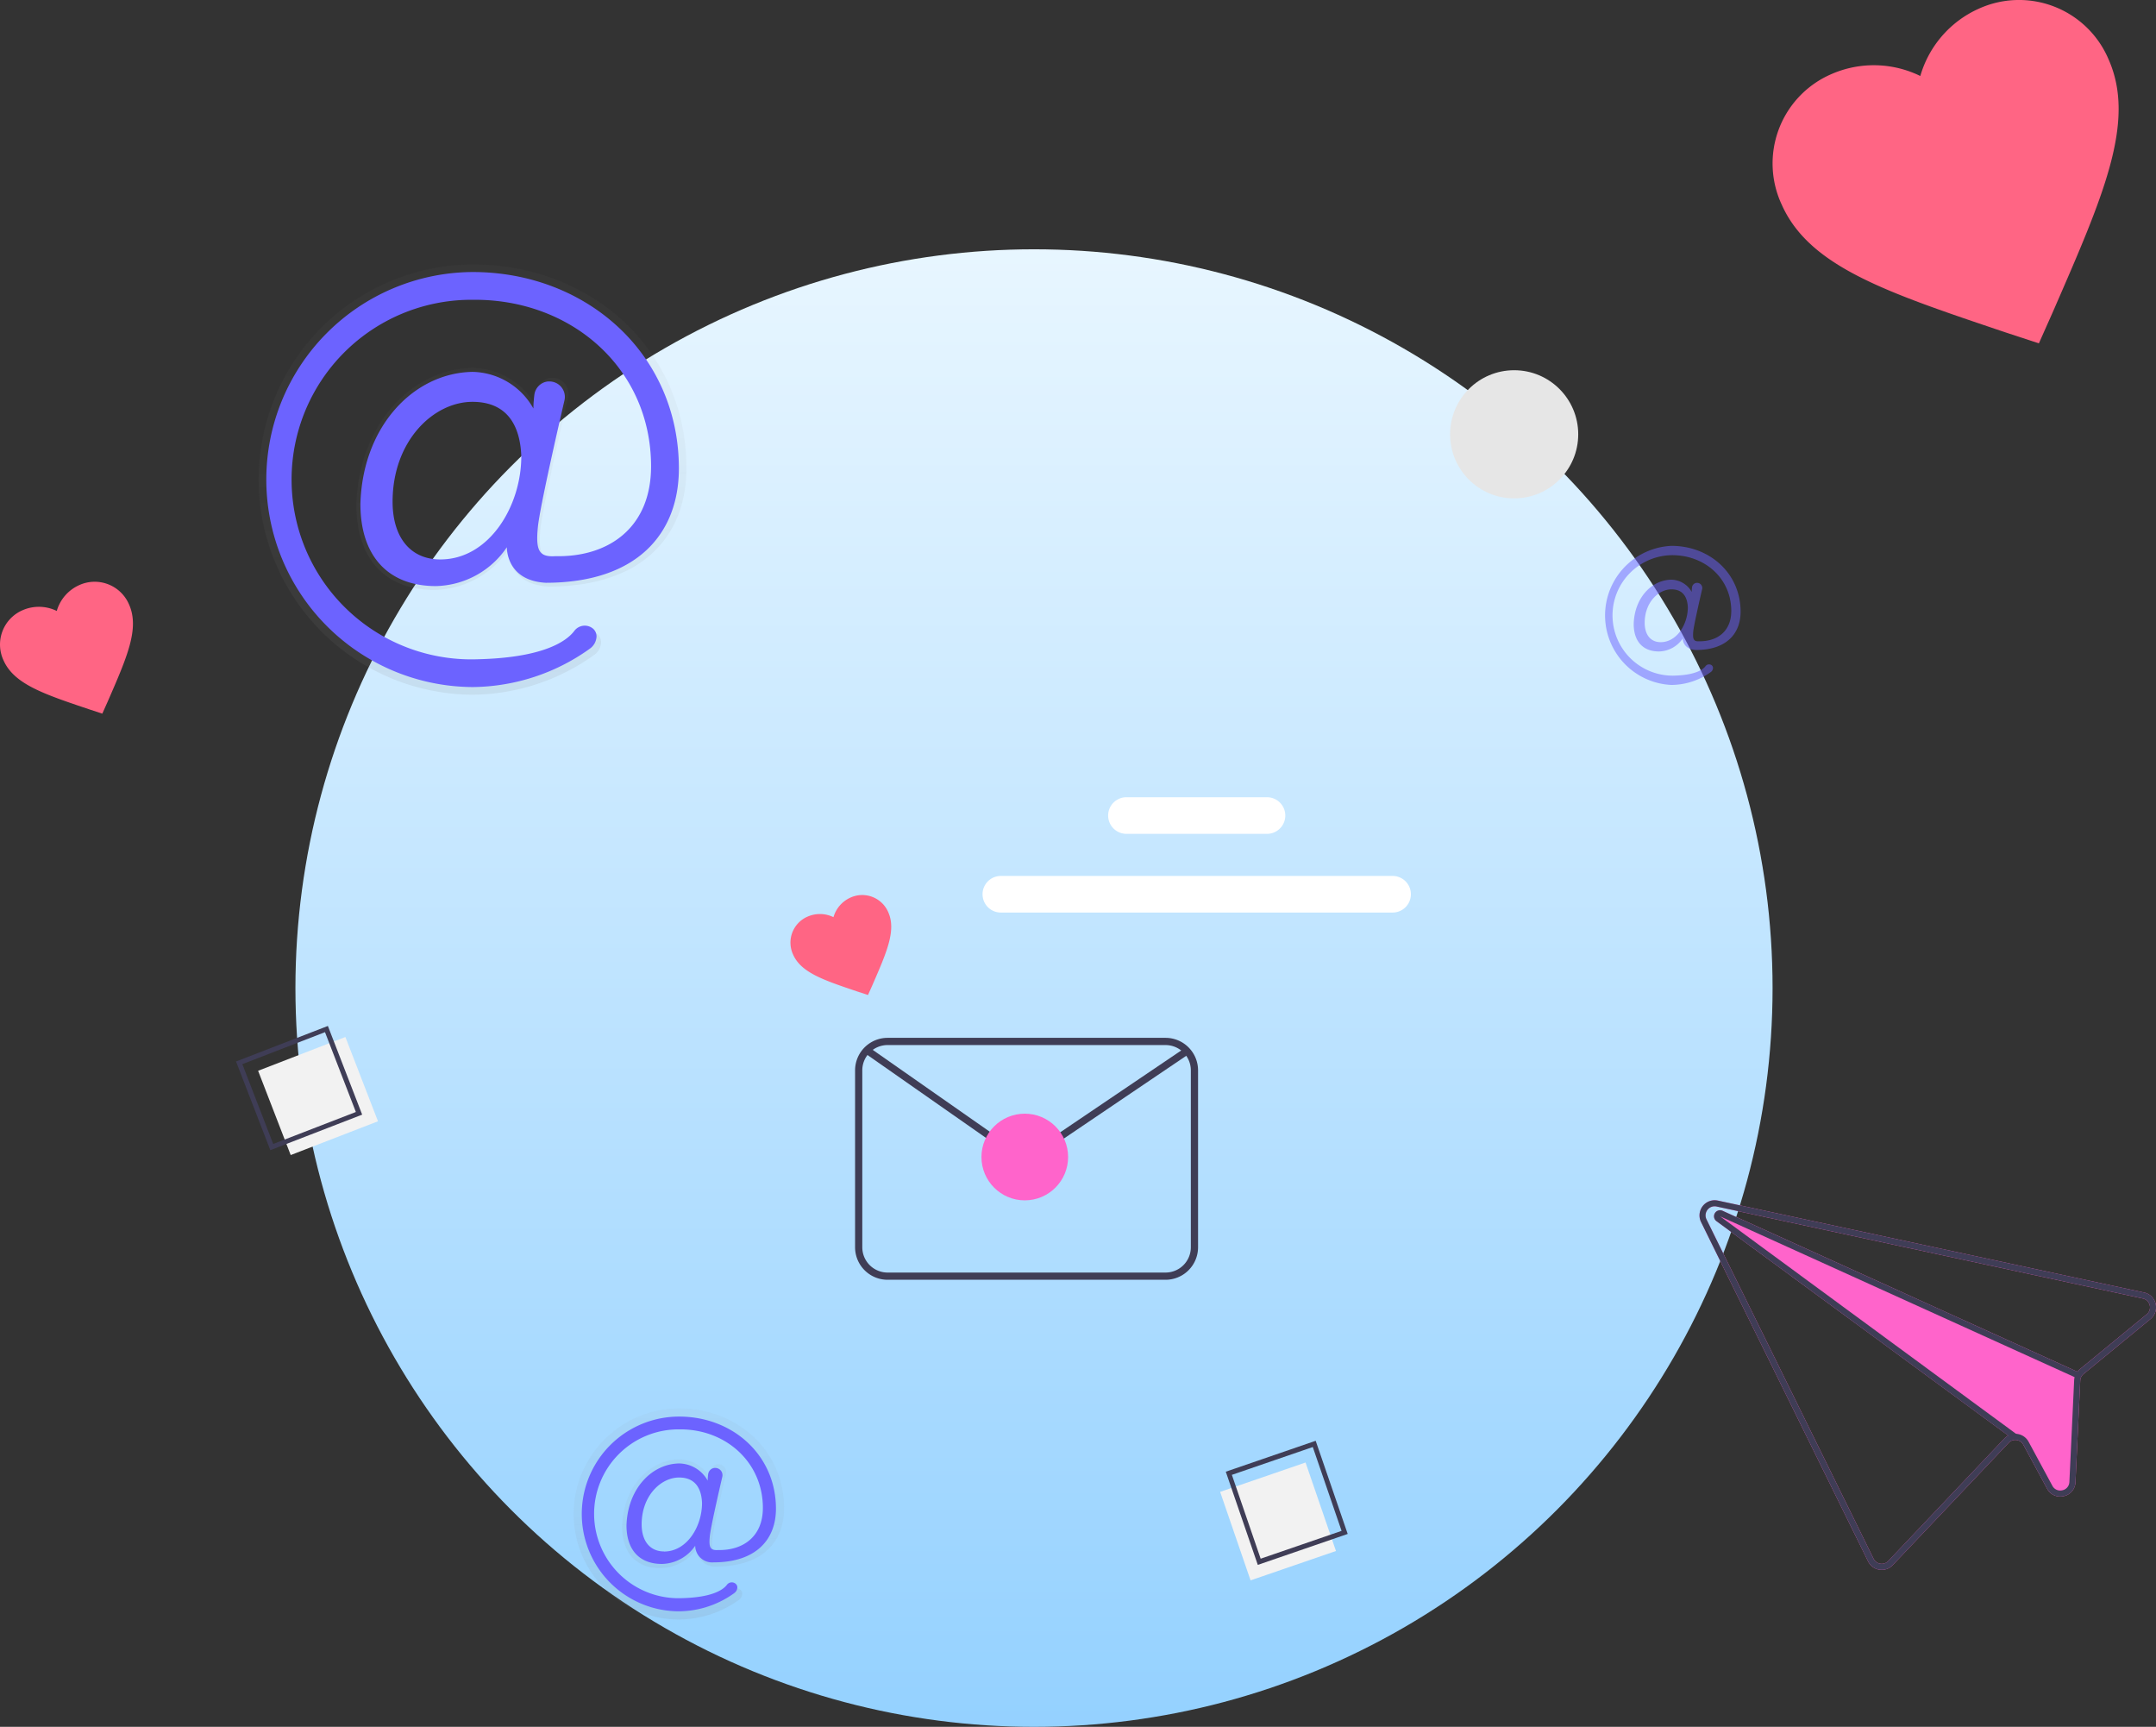<svg xmlns="http://www.w3.org/2000/svg" xmlns:xlink="http://www.w3.org/1999/xlink" width="284.617" height="227.899" viewBox="0 0 284.617 227.899">
  <rect x="0" y="0" width="284.617" height="227.899" fill="#333333" stroke="none"/>
  <defs>
    <linearGradient id="linear-gradient" x1="0.5" x2="0.5" y2="1" gradientUnits="objectBoundingBox">
      <stop offset="0" stop-color="#e8f6ff"/>
      <stop offset="1" stop-color="#94d1ff"/>
    </linearGradient>
    <linearGradient id="linear-gradient-2" x1="0.501" y1="1" x2="0.501" gradientUnits="objectBoundingBox">
      <stop offset="0" stop-color="gray" stop-opacity="0.251"/>
      <stop offset="0.54" stop-color="gray" stop-opacity="0.122"/>
      <stop offset="1" stop-color="gray" stop-opacity="0.102"/>
    </linearGradient>
    <linearGradient id="linear-gradient-3" x1="0.5" y1="1" x2="0.5" y2="0" xlink:href="#linear-gradient-2"/>
  </defs>
  <g id="ContactHero" transform="translate(-526.883 -634.05)">
    <circle id="Ellipse_186" data-name="Ellipse 186" cx="97.5" cy="97.5" r="97.5" transform="translate(565.883 666.95)" fill="url(#linear-gradient)"/>
    <g id="Group_1211" data-name="Group 1211" transform="translate(621.922 721.635)">
      <path id="Path_2480" data-name="Path 2480" d="M405.041,188.275H278.8a69.543,69.543,0,0,1,126.239,0Z" transform="translate(-278.802 -147.925)" fill="none"/>
      <path id="Path_2492" data-name="Path 2492" d="M419.716,222.885H368a2.416,2.416,0,1,1,0-4.832h51.714a2.416,2.416,0,1,1,0,4.832Z" transform="translate(-330.915 -190.036)" fill="#fff"/>
      <path id="Path_2493" data-name="Path 2493" d="M428.057,196.885H409.5a2.416,2.416,0,1,1,0-4.832h18.554a2.416,2.416,0,0,1,0,4.832Z" transform="translate(-355.835 -174.423)" fill="#fff"/>
      <g id="Group_1209" data-name="Group 1209" transform="translate(9.309 30.536)">
        <path id="Path_2494" data-name="Path 2494" d="M350.664,282.119l-1.276-.418c-4.554-1.535-7.546-2.516-8.611-4.918a3.738,3.738,0,0,1,1.814-4.966l.1-.044a4.067,4.067,0,0,1,3.417.073,4.066,4.066,0,0,1,2.239-2.582,3.738,3.738,0,0,1,4.955,1.844q.023.049.044.1c1.066,2.4-.215,5.278-2.133,9.685Z" transform="translate(-340.427 -268.924)" fill="#ff6584"/>
        <path id="Path_2495" data-name="Path 2495" d="M407.544,358.555h-36.7a4.294,4.294,0,0,1-4.289-4.289V330.914a4.294,4.294,0,0,1,4.289-4.289h36.7a4.294,4.294,0,0,1,4.289,4.289v23.352A4.294,4.294,0,0,1,407.544,358.555Zm-36.7-30.977a3.34,3.34,0,0,0-3.336,3.336v23.352a3.34,3.34,0,0,0,3.336,3.336h36.7a3.34,3.34,0,0,0,3.336-3.336V330.915a3.34,3.34,0,0,0-3.336-3.336Z" transform="translate(-358.023 -307.777)" fill="#3f3d56"/>
        <path id="Path_2496" data-name="Path 2496" d="M391.647,344.939a4.785,4.785,0,0,1-2.743-.858l-18.413-12.874.546-.781L389.45,343.3a3.855,3.855,0,0,0,4.343.034l18.955-12.815.534.79-18.955,12.815A4.784,4.784,0,0,1,391.647,344.939Z" transform="translate(-360.67 -310.336)" fill="#3f3d56"/>
        <circle id="Ellipse_182" data-name="Ellipse 182" cx="5.719" cy="5.719" r="5.719" transform="translate(25.216 28.857)" fill="#ff64cb"/>
      </g>
    </g>
    <g id="Group_1207" data-name="Group 1207" transform="translate(751.235 792.448)">
      <g id="Group_1208" data-name="Group 1208" transform="translate(0 0)">
        <path id="Path_2441" data-name="Path 2441" d="M409.642,351.079,354.1,339.1l-.722-.155a2,2,0,0,0-2.216,2.839l22.054,44.786a2,2,0,0,0,3.239.49l15.318-16.152a1.163,1.163,0,0,1,.855-.373,1.2,1.2,0,0,1,1.071.622l3.138,5.8a1.952,1.952,0,0,0,2.186,1l.016,0a1.955,1.955,0,0,0,1.549-1.857l.629-13.4a1.221,1.221,0,0,1,.123-.481,1.3,1.3,0,0,1,.315-.389l8.837-7.254a2,2,0,0,0-.844-3.5Zm.339,2.883-8.837,7.254a1.971,1.971,0,0,0-.311.314L354,340.289a.693.693,0,0,0-.129-.045.8.8,0,0,0-.667,1.424l38.511,28.289a1.917,1.917,0,0,0-.522.4l-15.318,16.152a1.2,1.2,0,0,1-1.943-.294l-22.054-44.786a1.2,1.2,0,0,1,1.33-1.7l.739.16,55.528,11.978a1.2,1.2,0,0,1,.51,2.1Z" transform="translate(-350.952 -338.896)" fill="#ff64cb"/>
        <path id="Path_2452" data-name="Path 2452" d="M409.642,351.079,354.1,339.1l-.722-.155a2,2,0,0,0-2.216,2.839l22.054,44.786a2,2,0,0,0,3.239.49l15.318-16.152a1.163,1.163,0,0,1,.855-.373,1.2,1.2,0,0,1,1.071.622l3.138,5.8a1.952,1.952,0,0,0,2.186,1l.016,0a1.955,1.955,0,0,0,1.549-1.857l.629-13.4a1.221,1.221,0,0,1,.123-.481,1.3,1.3,0,0,1,.315-.389l8.837-7.254a2,2,0,0,0-.844-3.5Zm.339,2.883-8.837,7.254a1.971,1.971,0,0,0-.311.314,1.861,1.861,0,0,0-.213.334,1.918,1.918,0,0,0-.145.38v0a1.892,1.892,0,0,0-.063.419l-.628,13.4a1.16,1.16,0,0,1-.928,1.114l-.008,0a1.163,1.163,0,0,1-1.315-.6l-3.138-5.807a1.993,1.993,0,0,0-1.638-1.041h0c-.046,0-.091,0-.136,0a1.944,1.944,0,0,0-.908.225,1.917,1.917,0,0,0-.522.4l-15.318,16.152a1.2,1.2,0,0,1-1.943-.294l-22.054-44.786a1.2,1.2,0,0,1,1.33-1.7l.739.16,55.528,11.978a1.2,1.2,0,0,1,.51,2.1Z" transform="translate(-350.952 -338.896)" fill="#3f3d56"/>
        <path id="Path_2453" data-name="Path 2453" d="M403.89,363.6l-.33.728-.2-.09v0l-46.8-21.221,39.079,28.711h0l.1.079-.471.644-.68-.5L356.08,343.656a.8.8,0,0,1,.667-1.424.7.7,0,0,1,.129.045l46.837,21.242Z" transform="translate(-353.831 -340.884)" fill="#3f3d56"/>
      </g>
    </g>
    <g id="Group_1215" data-name="Group 1215" transform="translate(602.611 819.933)" opacity="0.5">
      <path id="Path_2530" data-name="Path 2530" d="M922.311,324.015c6.1,0,8.937-3.276,8.937-7.671,0-7.671-6.181-13.184-13.851-13.184a13.926,13.926,0,1,0,0,27.852,13.7,13.7,0,0,0,7.883-2.583,1.051,1.051,0,0,0,.431-.691.687.687,0,0,0-.216-.643.875.875,0,0,0-1.27.152c-.507.663-2.022,1.794-6.5,1.894a12.065,12.065,0,1,1-.332-24.123c6.64-.076,11.986,4.618,11.986,11.186,0,4.171-2.9,6.1-6.392,6.033-1.119.076-1.342-.372-1.2-1.938.124-1.282,1.35-6.636,1.786-8.51a1.035,1.035,0,0,0-1.043-1.278h-.076a1.031,1.031,0,0,0-.9.907,7.907,7.907,0,0,0-.064.907,4.794,4.794,0,0,0-4.1-2.457c-3.947.076-7.371,3.648-7.523,8.861,0,3.5,1.862,5.509,5.066,5.509a5.9,5.9,0,0,0,4.766-2.6A2.417,2.417,0,0,0,922.311,324.015Zm-7.075-1.562c-2,0-3.2-1.49-3.2-3.871,0-4.1,2.757-6.7,5.362-6.7,2.309,0,3.2,1.562,3.276,3.648C920.673,318.877,918.516,322.453,915.236,322.453Z" transform="translate(-903.47 -303.16)" fill="url(#linear-gradient-2)"/>
    </g>
    <path id="Path_2531" data-name="Path 2531" d="M923.544,325.081c5.633,0,8.246-3.024,8.246-7.079,0-7.079-5.705-12.161-12.784-12.161a12.85,12.85,0,0,0,0,25.7,12.637,12.637,0,0,0,7.275-2.4.971.971,0,0,0,.4-.635.636.636,0,0,0-.2-.591.8.8,0,0,0-1.175.14c-.468.615-1.866,1.654-5.993,1.75A11.141,11.141,0,1,1,919,307.53c6.113-.088,11.063,4.3,11.063,10.359,0,3.847-2.681,5.633-5.909,5.565-1.031.068-1.239-.344-1.1-1.786.112-1.2,1.247-6.125,1.646-7.85a.955.955,0,0,0-.963-1.2h-.068a.951.951,0,0,0-.831.835,7.237,7.237,0,0,0-.06.839A4.395,4.395,0,0,0,919,312.025c-3.644.068-6.792,3.368-6.94,8.178,0,3.228,1.718,5.086,4.674,5.086a5.449,5.449,0,0,0,4.395-2.4A2.231,2.231,0,0,0,923.544,325.081Zm-6.528-1.442c-1.854,0-2.956-1.374-2.956-3.572,0-3.779,2.541-6.184,4.946-6.184,2.129,0,2.956,1.442,3.024,3.368,0,3.1-1.99,6.4-5.014,6.4Z" transform="translate(-302.472 515.163)" fill="#6c63ff"/>
    <g id="Group_1220" data-name="Group 1220" transform="translate(561.015 668.95)" opacity="0.5">
      <path id="Path_2549" data-name="Path 2549" d="M969.886,497.772c12.449,0,18.218-6.68,18.218-15.637,0-15.637-12.6-26.875-28.242-26.875a28.394,28.394,0,0,0,0,56.787,27.922,27.922,0,0,0,16.072-5.262,2.146,2.146,0,0,0,.879-1.406,1.4,1.4,0,0,0-.436-1.306,1.782,1.782,0,0,0-2.593.308c-1.031,1.354-4.119,3.656-13.248,3.863a24.6,24.6,0,1,1-.667-49.18c13.539-.152,24.446,9.413,24.446,22.772,0,8.5-5.921,12.449-13.056,12.3-2.277.152-2.733-.759-2.429-3.947.248-2.617,2.753-13.532,3.64-17.351a2.113,2.113,0,0,0-2.125-2.609h-.152a2.105,2.105,0,0,0-1.838,1.846,16.063,16.063,0,0,0-.128,1.85,9.75,9.75,0,0,0-8.35-5.01c-8.046.152-15.03,7.439-15.333,18.066,0,7.135,3.8,11.234,10.323,11.234a12.041,12.041,0,0,0,9.716-5.314C964.568,492.914,964.416,497.469,969.886,497.772Zm-14.422-3.2c-4.1,0-6.528-3.036-6.528-7.894,0-8.35,5.617-13.663,10.931-13.663,4.706,0,6.528,3.2,6.68,7.439-.016,6.836-4.411,14.127-11.087,14.127Z" transform="translate(-931.62 -455.26)" fill="url(#linear-gradient-3)"/>
    </g>
    <path id="Path_2550" data-name="Path 2550" d="M971.037,498.78c12.009,0,17.579-6.444,17.579-15.086,0-15.086-12.157-25.925-27.243-25.925a27.387,27.387,0,0,0,0,54.773,26.935,26.935,0,0,0,15.5-5.074,2.07,2.07,0,0,0,.847-1.358,1.351,1.351,0,0,0-.42-1.263,1.718,1.718,0,0,0-2.5.3c-.995,1.306-3.975,3.528-12.784,3.728a23.728,23.728,0,1,1-.643-47.442c13.064-.148,23.571,9.081,23.571,21.973,0,8.2-5.713,12.009-12.6,11.862-2.2.148-2.637-.731-2.345-3.807.24-2.525,2.653-13.052,3.508-16.736a2.038,2.038,0,0,0-2.05-2.513h-.148a2.03,2.03,0,0,0-1.774,1.782,15.464,15.464,0,0,0-.124,1.786,9.409,9.409,0,0,0-8.054-4.834c-7.763.148-14.5,7.191-14.782,17.431,0,6.884,3.66,10.839,9.96,10.839a11.616,11.616,0,0,0,9.373-5.126C965.911,494.094,965.764,498.485,971.037,498.78ZM957.122,495.7c-3.955,0-6.3-2.928-6.3-7.615,0-8.054,5.417-13.184,10.547-13.184,4.538,0,6.3,3.076,6.444,7.191C967.813,488.672,963.566,495.7,957.122,495.7Z" transform="translate(-372.113 212.182)" fill="#6c63ff"/>
    <circle id="Ellipse_178" data-name="Ellipse 178" cx="8.457" cy="8.457" r="8.457" transform="translate(718.313 682.91)" fill="#e6e6e6"/>
    <path id="Path_2543" data-name="Path 2543" d="M1007.963,401c4.023,0,5.889-2.161,5.889-5.054,0-5.054-4.075-8.689-9.129-8.689a9.189,9.189,0,0,0,0,18.358,9.025,9.025,0,0,0,5.194-1.7.691.691,0,0,0,.284-.455.451.451,0,0,0-.14-.423.575.575,0,0,0-.839.1c-.332.439-1.33,1.2-4.283,1.25a7.951,7.951,0,0,1-.216-15.9c4.367-.048,7.9,3.044,7.9,7.363,0,2.749-1.914,4.023-4.223,4-.735.048-.883-.244-.8-1.274.08-.847.891-4.375,1.175-5.593a.683.683,0,0,0-.687-.843h-.048a.679.679,0,0,0-.6.6,5.164,5.164,0,0,0-.04.6,3.152,3.152,0,0,0-2.7-1.618c-2.6.048-4.858,2.4-4.958,5.841,0,2.305,1.227,3.632,3.336,3.632a3.891,3.891,0,0,0,3.14-1.718S1006.181,400.907,1007.963,401Zm-4.662-1.031c-1.326,0-2.109-.983-2.109-2.553,0-2.7,1.818-4.419,3.536-4.419,1.522,0,2.109,1.031,2.161,2.4-.02,2.221-1.446,4.574-3.6,4.574Z" transform="translate(-257.191 318.832)" fill="#6c63ff" opacity="0.5"/>
    <rect id="Rectangle_576" data-name="Rectangle 576" width="12.35" height="11.922" transform="translate(699.231 827.064) rotate(71.027)" fill="#f2f2f2"/>
    <path id="Path_2510" data-name="Path 2510" d="M897.437,634.8,893.21,622.5l11.868-4.08,4.227,12.294Zm-3.422-11.883,3.8,11.064,10.681-3.672-3.8-11.064Z" transform="translate(-204.51 205.778)" fill="#3f3d56"/>
    <rect id="Rectangle_575" data-name="Rectangle 575" width="12.35" height="11.922" transform="matrix(0.933, -0.361, 0.361, 0.933, 560.956, 775.367)" fill="#f2f2f2"/>
    <path id="Path_2554" data-name="Path 2554" d="M375.583,314.239,371.2,312.8c-15.64-5.273-25.915-8.641-29.575-16.89a12.84,12.84,0,0,1,6.231-17.055q.169-.078.34-.152a13.966,13.966,0,0,1,11.734.251,13.966,13.966,0,0,1,7.688-8.868,12.839,12.839,0,0,1,17.017,6.335q.077.169.15.341c3.66,8.25-.739,18.127-7.326,33.261Z" transform="translate(420.456 365.126)" fill="#ff6584"/>
    <path id="Path_2509" data-name="Path 2509" d="M380.365,323.566l-12.125,4.689-4.527-11.705,12.125-4.689Zm-11.745,3.87,10.912-4.22-4.074-10.534-10.912,4.22Z" transform="translate(194.329 457.589)" fill="#3f3d56"/>
    <path id="Path_2553" data-name="Path 2553" d="M353.933,286.332l-1.683-.551c-6.008-2.026-9.956-3.319-11.362-6.489a4.932,4.932,0,0,1,2.394-6.552l.131-.058a5.365,5.365,0,0,1,4.508.1,5.365,5.365,0,0,1,2.953-3.407,4.932,4.932,0,0,1,6.537,2.434q.03.065.058.131c1.406,3.169-.284,6.964-2.814,12.778Z" transform="translate(186.456 441.9)" fill="#ff6584"/>
  </g>
</svg>
